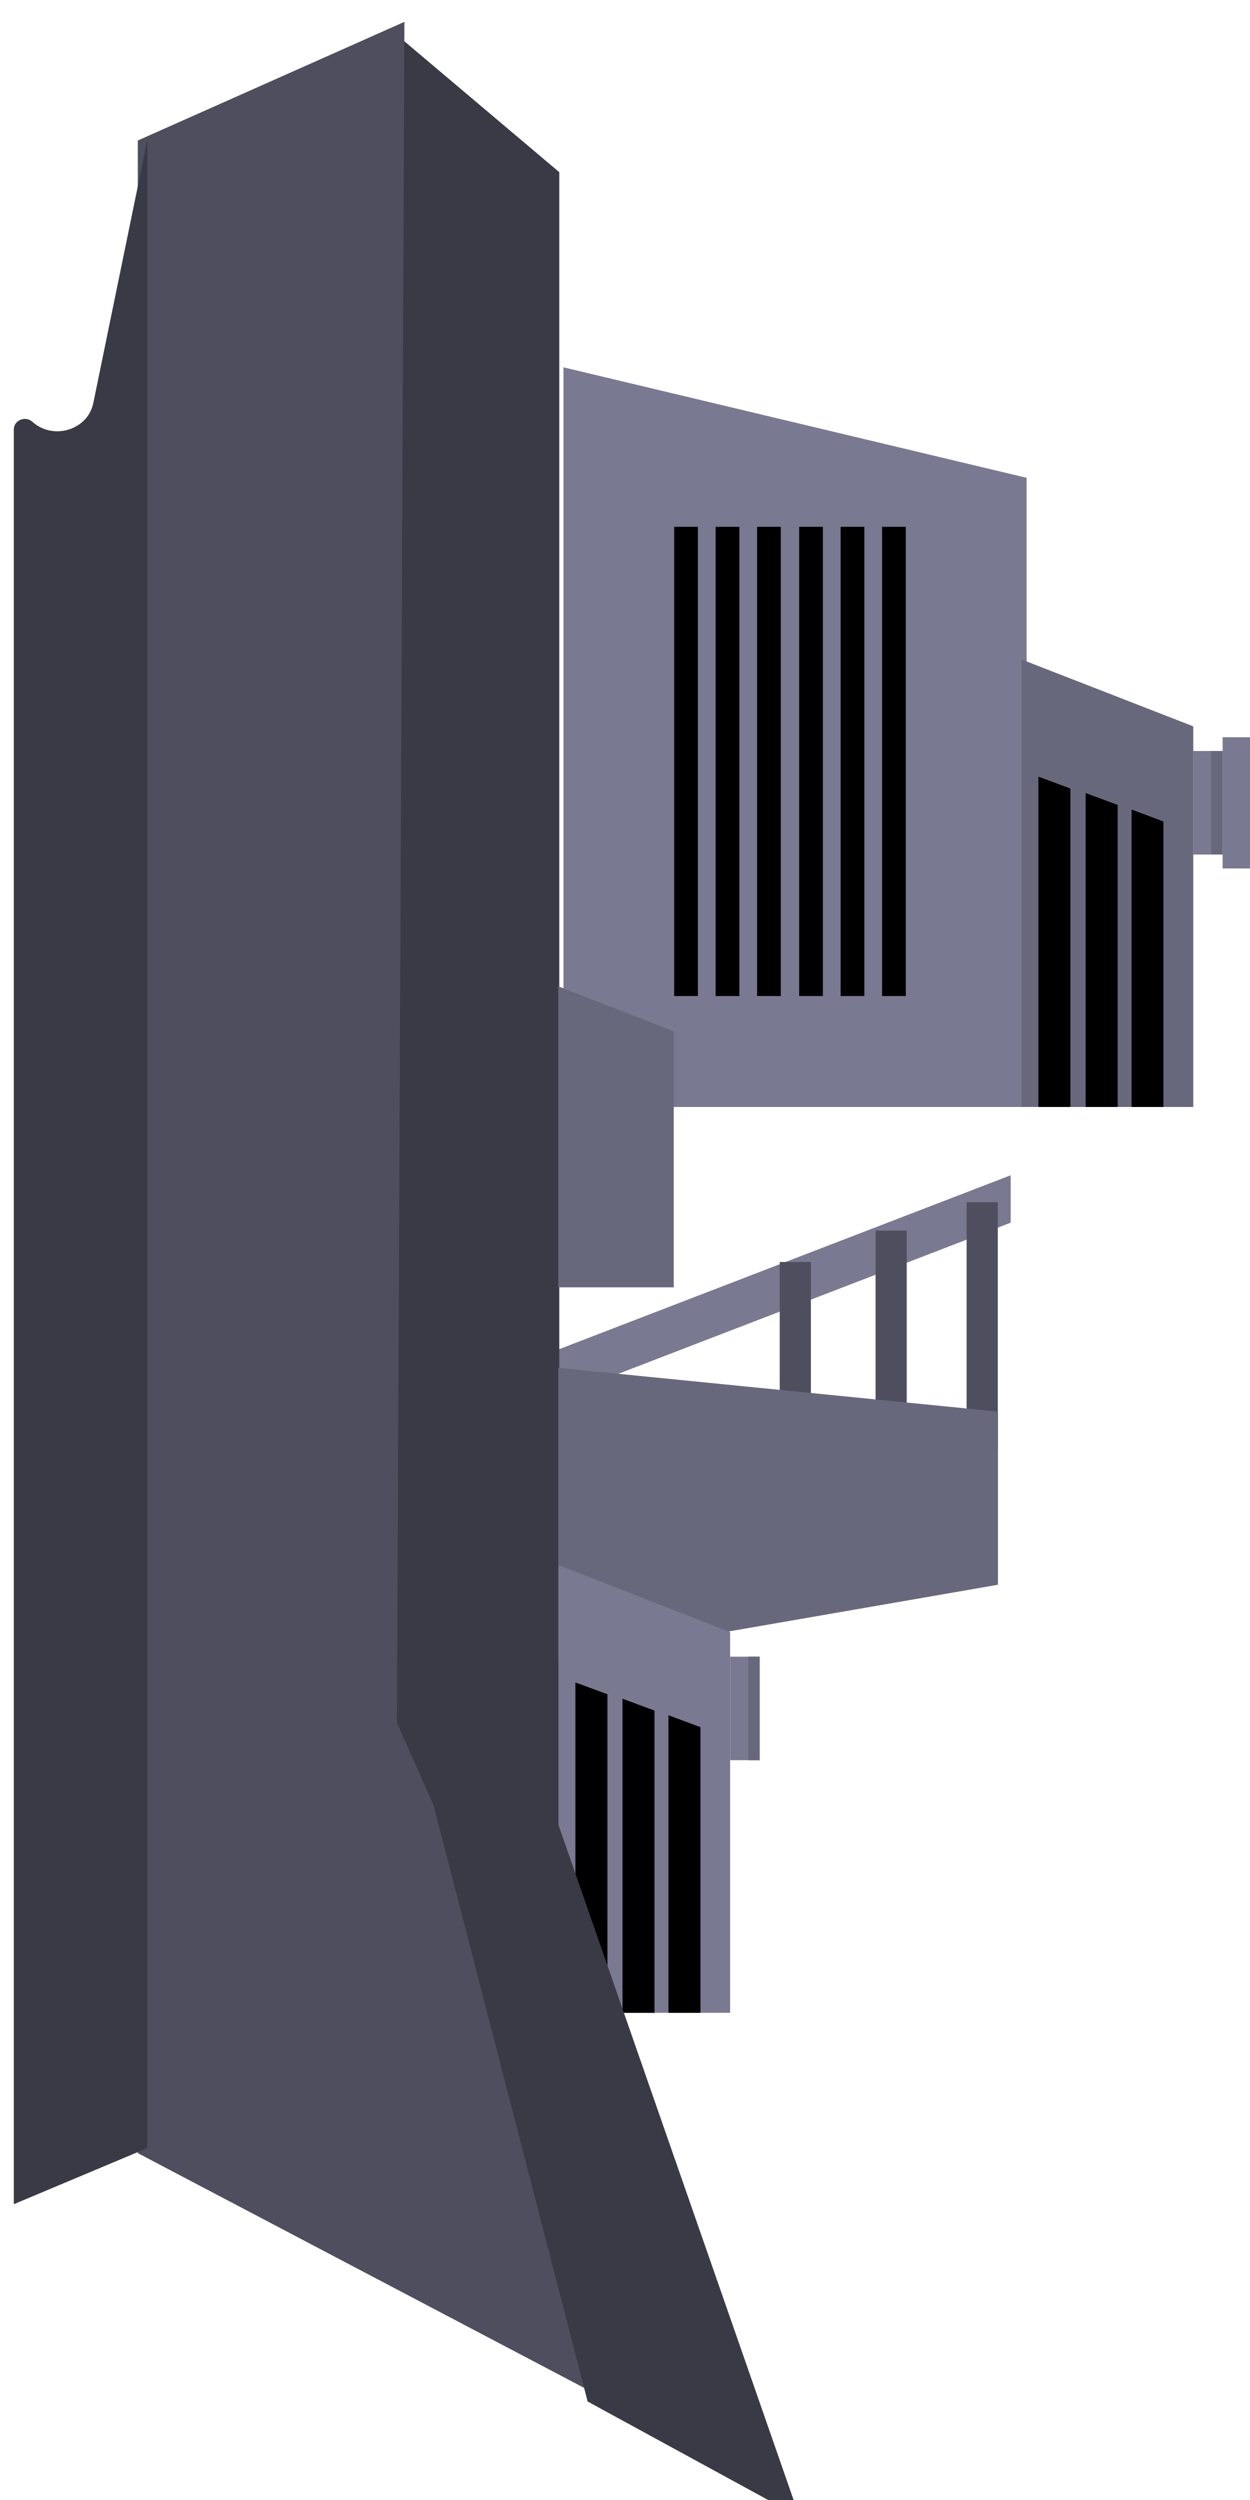 <?xml version="1.0" encoding="UTF-8" standalone="no"?>
<!DOCTYPE svg PUBLIC "-//W3C//DTD SVG 1.1//EN" "http://www.w3.org/Graphics/SVG/1.1/DTD/svg11.dtd">
<svg width="100%" height="100%" viewBox="0 0 30 60" version="1.1" xmlns="http://www.w3.org/2000/svg" xmlns:xlink="http://www.w3.org/1999/xlink" xml:space="preserve" xmlns:serif="http://www.serif.com/" style="fill-rule:evenodd;clip-rule:evenodd;stroke-linejoin:round;stroke-miterlimit:2;">
    <g transform="matrix(2.12907e-17,0.348,-0.323,1.97562e-17,134.674,-191.928)">
        <path d="M648.12,376.2L644.85,376.2L632.57,341.85L635.84,341.85L648.12,376.2Z" style="fill:rgb(121,121,145);fill-rule:nonzero;"/>
    </g>
    <g transform="matrix(2.12907e-17,0.348,-0.398,2.43427e-17,162.853,-191.928)">
        <rect x="634.43" y="349.01" width="17.2" height="1.88" style="fill:rgb(78,78,94);"/>
    </g>
    <g transform="matrix(2.12907e-17,0.348,-0.398,2.43427e-17,162.853,-191.928)">
        <rect x="636.39" y="354.5" width="17.2" height="1.88" style="fill:rgb(78,78,94);"/>
    </g>
    <g transform="matrix(2.12907e-17,0.348,-0.398,2.43427e-17,162.853,-191.928)">
        <rect x="638.55" y="360.28" width="17.2" height="1.88" style="fill:rgb(78,78,94);"/>
    </g>
    <g transform="matrix(2.12907e-17,0.348,-0.541,3.31027e-17,216.574,-191.928)">
        <path d="M554.21,382.5L705.49,384.35L705.49,375.51L563.392,375.51L554.21,382.5Z" style="fill:rgb(58,58,70);fill-rule:nonzero;"/>
    </g>
    <g transform="matrix(1.71568e-17,0.28,-0.719,4.39977e-17,283.264,-147.744)">
        <path d="M712.21,389.37L539.7,389.37L529.53,380.47L675.31,380.72L738.67,369.78L712.21,389.37Z" style="fill:rgb(78,78,94);fill-rule:nonzero;"/>
    </g>
    <g transform="matrix(1.70688e-17,0.279,-0.293,1.79488e-17,117.622,-147.22)">
        <path d="M717.29,400.31L564.61,400.31C563.82,400.31 563.41,399.36 563.95,398.79C565.57,397.08 564.66,394.25 562.35,393.8L539.69,389.37L712.45,389.37L717.28,400.31L717.29,400.31Z" style="fill:rgb(58,58,70);fill-rule:nonzero;"/>
    </g>
    <g transform="matrix(2.12907e-17,0.348,-1.074,6.57556e-17,416.821,-191.928)">
        <path d="M627.86,375.51L576.85,375.51L584.47,365.16L627.86,365.16L627.86,375.51Z" style="fill:rgb(121,121,145);fill-rule:nonzero;"/>
    </g>
    <g transform="matrix(2.12907e-17,0.348,-0.398,2.43427e-17,169.853,-191.928)">
        <path d="M627.86,365.16L597,365.16L601.61,354.81L627.86,354.81L627.86,365.16Z" style="fill:rgb(104,104,125);fill-rule:nonzero;"/>
    </g>
    <g transform="matrix(2.12907e-17,0.348,-0.398,2.43427e-17,162.853,-191.928)">
        <path d="M666.07,375.51L645.85,375.51L648.87,349L660.81,349L666.07,375.51Z" style="fill:rgb(104,104,125);fill-rule:nonzero;"/>
    </g>
    <g transform="matrix(2.12907e-17,0.348,-0.398,2.43427e-17,162.853,-191.928)">
        <path d="M640.3,375.51L619.54,375.51L622.64,368.55L640.3,368.55L640.3,375.51Z" style="fill:rgb(104,104,125);fill-rule:nonzero;"/>
    </g>
    <g transform="matrix(2.12907e-17,0.348,-0.398,2.43427e-17,169.853,-191.928)">
        <rect x="603.31" y="353.04" width="7.14" height="1.78" style="fill:rgb(121,121,145);"/>
    </g>
    <g transform="matrix(2.12907e-17,0.348,-0.398,2.43427e-17,169.853,-191.928)">
        <rect x="602.36" y="351.26" width="9.05" height="1.78" style="fill:rgb(121,121,145);"/>
    </g>
    <g transform="matrix(2.12907e-17,0.348,-0.398,2.43427e-17,169.853,-191.928)">
        <rect x="603.31" y="353.04" width="7.14" height="0.69" style="fill:rgb(104,104,125);"/>
    </g>
    <g transform="matrix(2.12907e-17,0.348,-0.398,2.43427e-17,169.853,-191.928)">
        <path d="M607.35,358.53L627.86,358.53L627.86,356.61L608.17,356.61L607.35,358.53Z" style="fill-rule:nonzero;"/>
    </g>
    <g transform="matrix(2.12907e-17,0.348,-0.398,2.43427e-17,169.853,-191.928)">
        <path d="M606.21,361.3L627.86,361.3L627.86,359.37L607.03,359.37L606.21,361.3Z" style="fill-rule:nonzero;"/>
    </g>
    <g transform="matrix(2.12907e-17,0.348,-0.398,2.43427e-17,169.853,-191.928)">
        <path d="M605.08,364.15L627.86,364.15L627.86,362.22L605.9,362.22L605.08,364.15Z" style="fill-rule:nonzero;"/>
    </g>
    <g transform="matrix(2.12907e-17,0.348,-0.398,2.43427e-17,162.853,-191.928)">
        <path d="M690.33,375.5L659.46,375.5L664.08,365.15L690.33,365.15L690.33,375.5Z" style="fill:rgb(121,121,145);fill-rule:nonzero;"/>
    </g>
    <g transform="matrix(2.12907e-17,0.348,-0.398,2.43427e-17,162.853,-191.928)">
        <rect x="665.77" y="363.37" width="7.14" height="1.78" style="fill:rgb(121,121,145);"/>
    </g>
    <g transform="matrix(2.12907e-17,0.348,-0.398,2.43427e-17,162.853,-191.928)">
        <rect x="665.77" y="363.37" width="7.14" height="0.69" style="fill:rgb(104,104,125);"/>
    </g>
    <g transform="matrix(2.12907e-17,0.348,-0.398,2.43427e-17,162.853,-191.928)">
        <path d="M669.81,368.87L690.33,368.87L690.33,366.94L670.63,366.94L669.81,368.87Z" style="fill-rule:nonzero;"/>
    </g>
    <g transform="matrix(2.12907e-17,0.348,-0.398,2.43427e-17,162.853,-191.928)">
        <path d="M668.67,371.64L690.33,371.64L690.33,369.71L669.49,369.71L668.67,371.64Z" style="fill-rule:nonzero;"/>
    </g>
    <g transform="matrix(2.12907e-17,0.348,-0.398,2.43427e-17,162.853,-191.928)">
        <path d="M667.55,374.48L690.33,374.48L690.33,372.55L668.36,372.55L667.55,374.48Z" style="fill-rule:nonzero;"/>
    </g>
    <g transform="matrix(2.12907e-17,0.348,-0.398,2.43427e-17,164.853,-191.928)">
        <rect x="587.85" y="367.12" width="32.36" height="1.43"/>
    </g>
    <g transform="matrix(2.12907e-17,0.348,-0.398,2.43427e-17,164.853,-191.928)">
        <rect x="587.85" y="369.62" width="32.36" height="1.43"/>
    </g>
    <g transform="matrix(2.12907e-17,0.348,-0.398,2.43427e-17,164.853,-191.928)">
        <rect x="587.85" y="372.12" width="32.36" height="1.43"/>
    </g>
    <g transform="matrix(2.12907e-17,0.348,-0.398,2.43427e-17,167.853,-191.928)">
        <rect x="587.85" y="367.12" width="32.36" height="1.43"/>
    </g>
    <g transform="matrix(2.12907e-17,0.348,-0.398,2.43427e-17,167.853,-191.928)">
        <rect x="587.85" y="369.62" width="32.36" height="1.43"/>
    </g>
    <g transform="matrix(2.12907e-17,0.348,-0.398,2.43427e-17,167.853,-191.928)">
        <rect x="587.85" y="372.12" width="32.36" height="1.43"/>
    </g>
    <g transform="matrix(0.031,0.355,-0.521,0.045,188.947,-218.456)">
        <path d="M738.67,369.78L729.68,379.01L683.46,384.28L675.31,380.72L738.67,369.78Z" style="fill:rgb(58,58,70);fill-rule:nonzero;"/>
    </g>
</svg>
